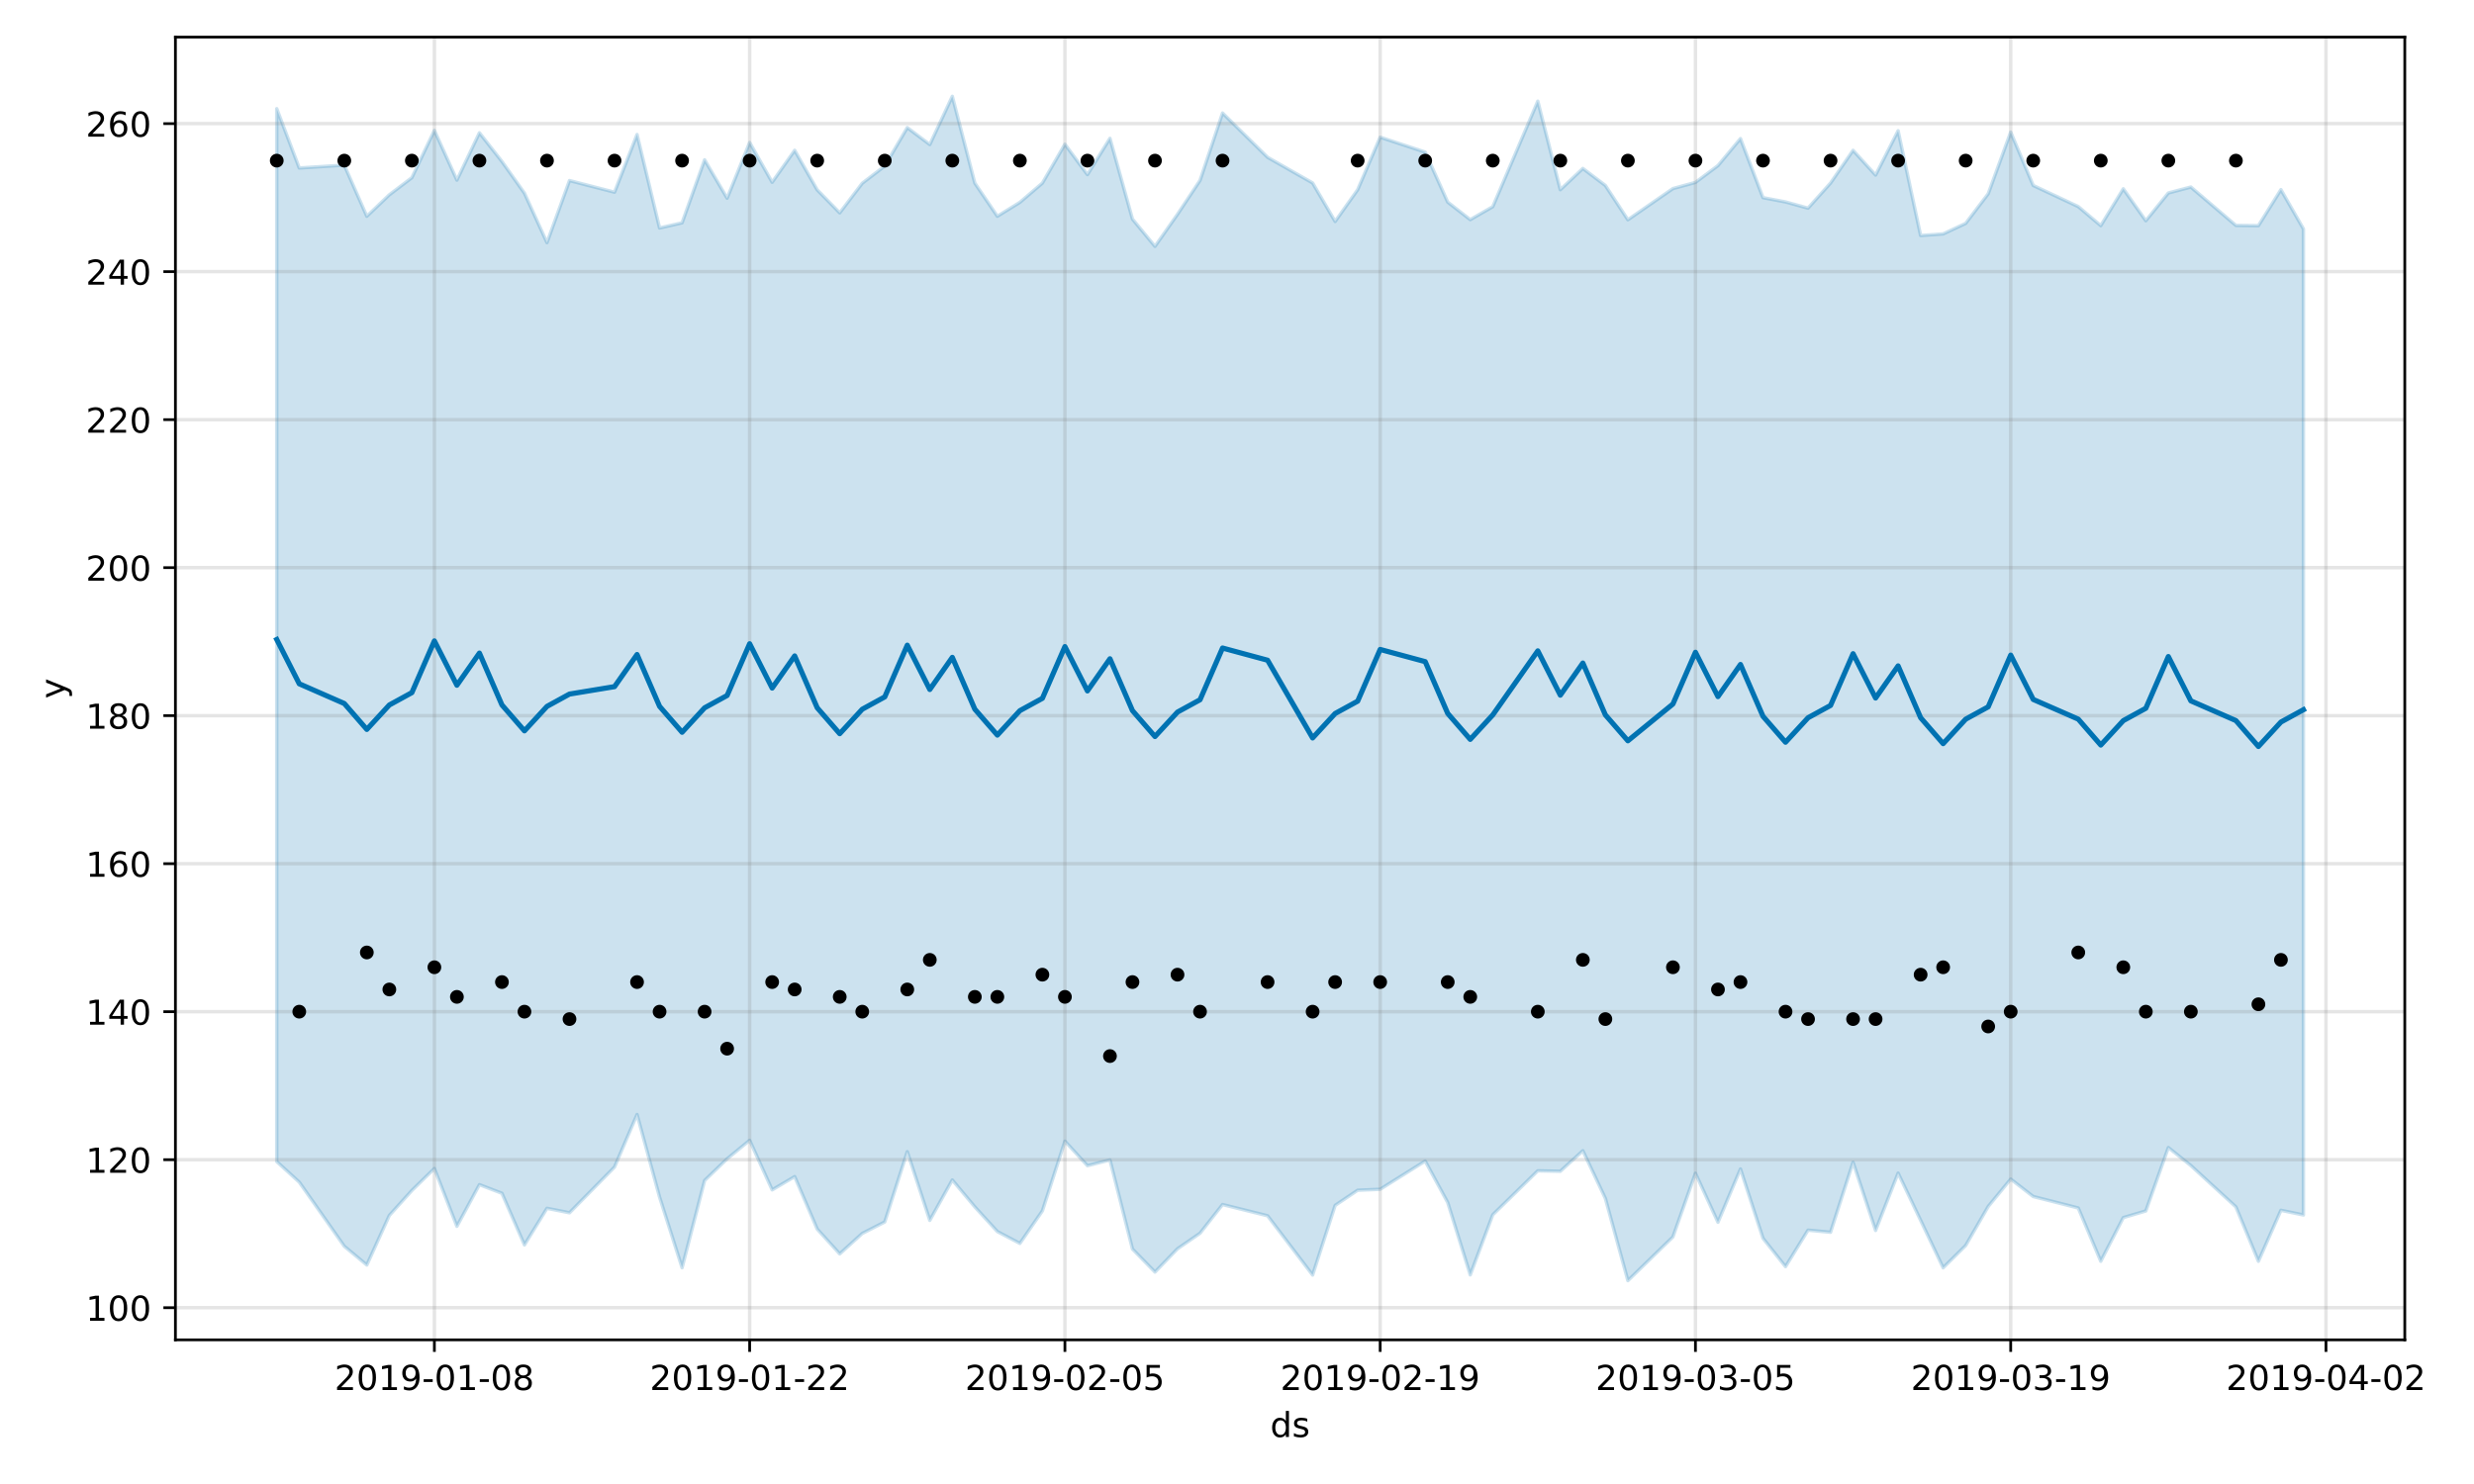 <?xml version="1.0" encoding="utf-8" standalone="no"?>
<!DOCTYPE svg PUBLIC "-//W3C//DTD SVG 1.1//EN"
  "http://www.w3.org/Graphics/SVG/1.1/DTD/svg11.dtd">
<!-- Created with matplotlib (https://matplotlib.org/) -->
<svg height="432pt" version="1.1" viewBox="0 0 720 432" width="720pt" xmlns="http://www.w3.org/2000/svg" xmlns:xlink="http://www.w3.org/1999/xlink">
 <defs>
  <style type="text/css">
*{stroke-linecap:butt;stroke-linejoin:round;}
  </style>
 </defs>
 <g id="figure_1">
  <g id="patch_1">
   <path d="M 0 432 
L 720 432 
L 720 0 
L 0 0 
z
" style="fill:#ffffff;"/>
  </g>
  <g id="axes_1">
   <g id="patch_2">
    <path d="M 51.05 390.04 
L 699.857 390.04 
L 699.857 10.8 
L 51.05 10.8 
z
" style="fill:#ffffff;"/>
   </g>
   <g id="PolyCollection_1">
    <defs>
     <path d="M 80.541 -400.36 
L 80.541 -93.85 
L 87.095 -87.875 
L 100.202 -69.2 
L 106.756 -63.753 
L 113.309 -78.179 
L 119.863 -85.437 
L 126.417 -91.841 
L 132.97 -75.01 
L 139.524 -87.14 
L 146.077 -84.625 
L 152.631 -69.593 
L 159.185 -80.252 
L 165.738 -78.952 
L 178.845 -92.263 
L 185.399 -107.558 
L 191.953 -83.509 
L 198.506 -62.957 
L 205.06 -88.344 
L 211.613 -94.659 
L 218.167 -100.049 
L 224.721 -85.621 
L 231.274 -89.48 
L 237.828 -74.21 
L 244.381 -66.987 
L 250.935 -72.932 
L 257.489 -76.283 
L 264.042 -96.731 
L 270.596 -76.742 
L 277.15 -88.5 
L 283.703 -80.67 
L 290.257 -73.492 
L 296.81 -70.033 
L 303.364 -79.506 
L 309.918 -99.811 
L 316.471 -92.66 
L 323.025 -94.335 
L 329.578 -68.395 
L 336.132 -61.698 
L 342.686 -68.472 
L 349.239 -72.991 
L 355.793 -81.346 
L 368.9 -78.077 
L 382.007 -60.83 
L 388.561 -81.101 
L 395.114 -85.515 
L 401.668 -85.794 
L 414.775 -94.01 
L 421.329 -81.93 
L 427.883 -60.877 
L 434.436 -78.37 
L 447.543 -91.17 
L 454.097 -91.028 
L 460.651 -97.015 
L 467.204 -83.13 
L 473.758 -59.198 
L 486.865 -71.934 
L 493.419 -90.474 
L 499.972 -76.188 
L 506.526 -91.702 
L 513.079 -71.519 
L 519.633 -63.274 
L 526.187 -73.894 
L 532.74 -73.277 
L 539.294 -93.653 
L 545.847 -73.807 
L 552.401 -90.503 
L 558.955 -76.753 
L 565.508 -62.936 
L 572.062 -69.418 
L 578.616 -80.775 
L 585.169 -88.763 
L 591.723 -83.686 
L 604.83 -80.341 
L 611.384 -64.836 
L 617.937 -77.542 
L 624.491 -79.481 
L 631.044 -97.939 
L 637.598 -92.691 
L 650.705 -80.672 
L 657.259 -64.841 
L 663.812 -79.674 
L 670.366 -78.314 
L 670.366 -365.367 
L 670.366 -365.367 
L 663.812 -376.795 
L 657.259 -366.313 
L 650.705 -366.385 
L 637.598 -377.552 
L 631.044 -375.826 
L 624.491 -367.744 
L 617.937 -377.041 
L 611.384 -366.317 
L 604.83 -371.861 
L 591.723 -378.017 
L 585.169 -393.538 
L 578.616 -375.585 
L 572.062 -366.976 
L 565.508 -363.916 
L 558.955 -363.45 
L 552.401 -393.944 
L 545.847 -381.041 
L 539.294 -388.237 
L 532.74 -378.715 
L 526.187 -371.408 
L 519.633 -373.222 
L 513.079 -374.465 
L 506.526 -391.656 
L 499.972 -383.795 
L 493.419 -378.895 
L 486.865 -377.109 
L 473.758 -368.026 
L 467.204 -378.015 
L 460.651 -382.962 
L 454.097 -376.773 
L 447.543 -402.545 
L 434.436 -371.836 
L 427.883 -368.064 
L 421.329 -373.163 
L 414.775 -387.723 
L 401.668 -392.057 
L 395.114 -376.765 
L 388.561 -367.527 
L 382.007 -378.749 
L 368.9 -386.21 
L 355.793 -399.097 
L 349.239 -379.485 
L 342.686 -369.613 
L 336.132 -360.284 
L 329.578 -368.228 
L 323.025 -391.728 
L 316.471 -381.166 
L 309.918 -390.019 
L 303.364 -378.706 
L 296.81 -373.097 
L 290.257 -369.052 
L 283.703 -378.711 
L 277.15 -403.962 
L 270.596 -389.925 
L 264.042 -394.854 
L 257.489 -383.667 
L 250.935 -378.655 
L 244.381 -370.036 
L 237.828 -376.735 
L 231.274 -388.24 
L 224.721 -378.943 
L 218.167 -390.516 
L 211.613 -374.309 
L 205.06 -385.484 
L 198.506 -367.14 
L 191.953 -365.637 
L 185.399 -392.843 
L 178.845 -376.056 
L 165.738 -379.44 
L 159.185 -361.37 
L 152.631 -375.771 
L 146.077 -384.996 
L 139.524 -393.345 
L 132.97 -379.569 
L 126.417 -394.041 
L 119.863 -380.276 
L 113.309 -375.297 
L 106.756 -369.05 
L 100.202 -383.93 
L 87.095 -383.103 
L 80.541 -400.36 
z
" id="me0818417db" style="stroke:#0072b2;stroke-opacity:0.2;"/>
    </defs>
    <g clip-path="url(#pb89f2ebe6e)">
     <use style="fill:#0072b2;fill-opacity:0.2;stroke:#0072b2;stroke-opacity:0.2;" x="0" xlink:href="#me0818417db" y="432"/>
    </g>
   </g>
   <g id="matplotlib.axis_1">
    <g id="xtick_1">
     <g id="line2d_1">
      <path clip-path="url(#pb89f2ebe6e)" d="M 126.417 390.04 
L 126.417 10.8 
" style="fill:none;stroke:#808080;stroke-linecap:square;stroke-opacity:0.2;"/>
     </g>
     <g id="line2d_2">
      <defs>
       <path d="M 0 0 
L 0 3.5 
" id="m44bb538d72" style="stroke:#000000;stroke-width:0.8;"/>
      </defs>
      <g>
       <use style="stroke:#000000;stroke-width:0.8;" x="126.417" xlink:href="#m44bb538d72" y="390.04"/>
      </g>
     </g>
     <g id="text_1">
      <!-- 2019-01-08 -->
      <defs>
       <path d="M 19.188 8.297 
L 53.609 8.297 
L 53.609 0 
L 7.328 0 
L 7.328 8.297 
Q 12.938 14.109 22.625 23.891 
Q 32.328 33.688 34.812 36.531 
Q 39.547 41.844 41.422 45.531 
Q 43.312 49.219 43.312 52.781 
Q 43.312 58.594 39.234 62.25 
Q 35.156 65.922 28.609 65.922 
Q 23.969 65.922 18.812 64.312 
Q 13.672 62.703 7.812 59.422 
L 7.812 69.391 
Q 13.766 71.781 18.938 73 
Q 24.125 74.219 28.422 74.219 
Q 39.75 74.219 46.484 68.547 
Q 53.219 62.891 53.219 53.422 
Q 53.219 48.922 51.531 44.891 
Q 49.859 40.875 45.406 35.406 
Q 44.188 33.984 37.641 27.219 
Q 31.109 20.453 19.188 8.297 
z
" id="DejaVuSans-50"/>
       <path d="M 31.781 66.406 
Q 24.172 66.406 20.328 58.906 
Q 16.5 51.422 16.5 36.375 
Q 16.5 21.391 20.328 13.891 
Q 24.172 6.391 31.781 6.391 
Q 39.453 6.391 43.281 13.891 
Q 47.125 21.391 47.125 36.375 
Q 47.125 51.422 43.281 58.906 
Q 39.453 66.406 31.781 66.406 
z
M 31.781 74.219 
Q 44.047 74.219 50.516 64.516 
Q 56.984 54.828 56.984 36.375 
Q 56.984 17.969 50.516 8.266 
Q 44.047 -1.422 31.781 -1.422 
Q 19.531 -1.422 13.062 8.266 
Q 6.594 17.969 6.594 36.375 
Q 6.594 54.828 13.062 64.516 
Q 19.531 74.219 31.781 74.219 
z
" id="DejaVuSans-48"/>
       <path d="M 12.406 8.297 
L 28.516 8.297 
L 28.516 63.922 
L 10.984 60.406 
L 10.984 69.391 
L 28.422 72.906 
L 38.281 72.906 
L 38.281 8.297 
L 54.391 8.297 
L 54.391 0 
L 12.406 0 
z
" id="DejaVuSans-49"/>
       <path d="M 10.984 1.516 
L 10.984 10.5 
Q 14.703 8.734 18.5 7.812 
Q 22.312 6.891 25.984 6.891 
Q 35.75 6.891 40.891 13.453 
Q 46.047 20.016 46.781 33.406 
Q 43.953 29.203 39.594 26.953 
Q 35.25 24.703 29.984 24.703 
Q 19.047 24.703 12.672 31.312 
Q 6.297 37.938 6.297 49.422 
Q 6.297 60.641 12.938 67.422 
Q 19.578 74.219 30.609 74.219 
Q 43.266 74.219 49.922 64.516 
Q 56.594 54.828 56.594 36.375 
Q 56.594 19.141 48.406 8.859 
Q 40.234 -1.422 26.422 -1.422 
Q 22.703 -1.422 18.891 -0.688 
Q 15.094 0.047 10.984 1.516 
z
M 30.609 32.422 
Q 37.25 32.422 41.125 36.953 
Q 45.016 41.5 45.016 49.422 
Q 45.016 57.281 41.125 61.844 
Q 37.25 66.406 30.609 66.406 
Q 23.969 66.406 20.094 61.844 
Q 16.219 57.281 16.219 49.422 
Q 16.219 41.5 20.094 36.953 
Q 23.969 32.422 30.609 32.422 
z
" id="DejaVuSans-57"/>
       <path d="M 4.891 31.391 
L 31.203 31.391 
L 31.203 23.391 
L 4.891 23.391 
z
" id="DejaVuSans-45"/>
       <path d="M 31.781 34.625 
Q 24.75 34.625 20.719 30.859 
Q 16.703 27.094 16.703 20.516 
Q 16.703 13.922 20.719 10.156 
Q 24.75 6.391 31.781 6.391 
Q 38.812 6.391 42.859 10.172 
Q 46.922 13.969 46.922 20.516 
Q 46.922 27.094 42.891 30.859 
Q 38.875 34.625 31.781 34.625 
z
M 21.922 38.812 
Q 15.578 40.375 12.031 44.719 
Q 8.5 49.078 8.5 55.328 
Q 8.5 64.062 14.719 69.141 
Q 20.953 74.219 31.781 74.219 
Q 42.672 74.219 48.875 69.141 
Q 55.078 64.062 55.078 55.328 
Q 55.078 49.078 51.531 44.719 
Q 48 40.375 41.703 38.812 
Q 48.828 37.156 52.797 32.312 
Q 56.781 27.484 56.781 20.516 
Q 56.781 9.906 50.312 4.234 
Q 43.844 -1.422 31.781 -1.422 
Q 19.734 -1.422 13.25 4.234 
Q 6.781 9.906 6.781 20.516 
Q 6.781 27.484 10.781 32.312 
Q 14.797 37.156 21.922 38.812 
z
M 18.312 54.391 
Q 18.312 48.734 21.844 45.562 
Q 25.391 42.391 31.781 42.391 
Q 38.141 42.391 41.719 45.562 
Q 45.312 48.734 45.312 54.391 
Q 45.312 60.062 41.719 63.234 
Q 38.141 66.406 31.781 66.406 
Q 25.391 66.406 21.844 63.234 
Q 18.312 60.062 18.312 54.391 
z
" id="DejaVuSans-56"/>
      </defs>
      <g transform="translate(97.359 404.638)scale(0.1 -0.1)">
       <use xlink:href="#DejaVuSans-50"/>
       <use x="63.623" xlink:href="#DejaVuSans-48"/>
       <use x="127.246" xlink:href="#DejaVuSans-49"/>
       <use x="190.869" xlink:href="#DejaVuSans-57"/>
       <use x="254.492" xlink:href="#DejaVuSans-45"/>
       <use x="290.576" xlink:href="#DejaVuSans-48"/>
       <use x="354.199" xlink:href="#DejaVuSans-49"/>
       <use x="417.822" xlink:href="#DejaVuSans-45"/>
       <use x="453.906" xlink:href="#DejaVuSans-48"/>
       <use x="517.529" xlink:href="#DejaVuSans-56"/>
      </g>
     </g>
    </g>
    <g id="xtick_2">
     <g id="line2d_3">
      <path clip-path="url(#pb89f2ebe6e)" d="M 218.167 390.04 
L 218.167 10.8 
" style="fill:none;stroke:#808080;stroke-linecap:square;stroke-opacity:0.2;"/>
     </g>
     <g id="line2d_4">
      <g>
       <use style="stroke:#000000;stroke-width:0.8;" x="218.167" xlink:href="#m44bb538d72" y="390.04"/>
      </g>
     </g>
     <g id="text_2">
      <!-- 2019-01-22 -->
      <g transform="translate(189.109 404.638)scale(0.1 -0.1)">
       <use xlink:href="#DejaVuSans-50"/>
       <use x="63.623" xlink:href="#DejaVuSans-48"/>
       <use x="127.246" xlink:href="#DejaVuSans-49"/>
       <use x="190.869" xlink:href="#DejaVuSans-57"/>
       <use x="254.492" xlink:href="#DejaVuSans-45"/>
       <use x="290.576" xlink:href="#DejaVuSans-48"/>
       <use x="354.199" xlink:href="#DejaVuSans-49"/>
       <use x="417.822" xlink:href="#DejaVuSans-45"/>
       <use x="453.906" xlink:href="#DejaVuSans-50"/>
       <use x="517.529" xlink:href="#DejaVuSans-50"/>
      </g>
     </g>
    </g>
    <g id="xtick_3">
     <g id="line2d_5">
      <path clip-path="url(#pb89f2ebe6e)" d="M 309.918 390.04 
L 309.918 10.8 
" style="fill:none;stroke:#808080;stroke-linecap:square;stroke-opacity:0.2;"/>
     </g>
     <g id="line2d_6">
      <g>
       <use style="stroke:#000000;stroke-width:0.8;" x="309.918" xlink:href="#m44bb538d72" y="390.04"/>
      </g>
     </g>
     <g id="text_3">
      <!-- 2019-02-05 -->
      <defs>
       <path d="M 10.797 72.906 
L 49.516 72.906 
L 49.516 64.594 
L 19.828 64.594 
L 19.828 46.734 
Q 21.969 47.469 24.109 47.828 
Q 26.266 48.188 28.422 48.188 
Q 40.625 48.188 47.75 41.5 
Q 54.891 34.812 54.891 23.391 
Q 54.891 11.625 47.562 5.094 
Q 40.234 -1.422 26.906 -1.422 
Q 22.312 -1.422 17.547 -0.641 
Q 12.797 0.141 7.719 1.703 
L 7.719 11.625 
Q 12.109 9.234 16.797 8.062 
Q 21.484 6.891 26.703 6.891 
Q 35.156 6.891 40.078 11.328 
Q 45.016 15.766 45.016 23.391 
Q 45.016 31 40.078 35.438 
Q 35.156 39.891 26.703 39.891 
Q 22.75 39.891 18.812 39.016 
Q 14.891 38.141 10.797 36.281 
z
" id="DejaVuSans-53"/>
      </defs>
      <g transform="translate(280.86 404.638)scale(0.1 -0.1)">
       <use xlink:href="#DejaVuSans-50"/>
       <use x="63.623" xlink:href="#DejaVuSans-48"/>
       <use x="127.246" xlink:href="#DejaVuSans-49"/>
       <use x="190.869" xlink:href="#DejaVuSans-57"/>
       <use x="254.492" xlink:href="#DejaVuSans-45"/>
       <use x="290.576" xlink:href="#DejaVuSans-48"/>
       <use x="354.199" xlink:href="#DejaVuSans-50"/>
       <use x="417.822" xlink:href="#DejaVuSans-45"/>
       <use x="453.906" xlink:href="#DejaVuSans-48"/>
       <use x="517.529" xlink:href="#DejaVuSans-53"/>
      </g>
     </g>
    </g>
    <g id="xtick_4">
     <g id="line2d_7">
      <path clip-path="url(#pb89f2ebe6e)" d="M 401.668 390.04 
L 401.668 10.8 
" style="fill:none;stroke:#808080;stroke-linecap:square;stroke-opacity:0.2;"/>
     </g>
     <g id="line2d_8">
      <g>
       <use style="stroke:#000000;stroke-width:0.8;" x="401.668" xlink:href="#m44bb538d72" y="390.04"/>
      </g>
     </g>
     <g id="text_4">
      <!-- 2019-02-19 -->
      <g transform="translate(372.61 404.638)scale(0.1 -0.1)">
       <use xlink:href="#DejaVuSans-50"/>
       <use x="63.623" xlink:href="#DejaVuSans-48"/>
       <use x="127.246" xlink:href="#DejaVuSans-49"/>
       <use x="190.869" xlink:href="#DejaVuSans-57"/>
       <use x="254.492" xlink:href="#DejaVuSans-45"/>
       <use x="290.576" xlink:href="#DejaVuSans-48"/>
       <use x="354.199" xlink:href="#DejaVuSans-50"/>
       <use x="417.822" xlink:href="#DejaVuSans-45"/>
       <use x="453.906" xlink:href="#DejaVuSans-49"/>
       <use x="517.529" xlink:href="#DejaVuSans-57"/>
      </g>
     </g>
    </g>
    <g id="xtick_5">
     <g id="line2d_9">
      <path clip-path="url(#pb89f2ebe6e)" d="M 493.419 390.04 
L 493.419 10.8 
" style="fill:none;stroke:#808080;stroke-linecap:square;stroke-opacity:0.2;"/>
     </g>
     <g id="line2d_10">
      <g>
       <use style="stroke:#000000;stroke-width:0.8;" x="493.419" xlink:href="#m44bb538d72" y="390.04"/>
      </g>
     </g>
     <g id="text_5">
      <!-- 2019-03-05 -->
      <defs>
       <path d="M 40.578 39.312 
Q 47.656 37.797 51.625 33 
Q 55.609 28.219 55.609 21.188 
Q 55.609 10.406 48.188 4.484 
Q 40.766 -1.422 27.094 -1.422 
Q 22.516 -1.422 17.656 -0.516 
Q 12.797 0.391 7.625 2.203 
L 7.625 11.719 
Q 11.719 9.328 16.594 8.109 
Q 21.484 6.891 26.812 6.891 
Q 36.078 6.891 40.938 10.547 
Q 45.797 14.203 45.797 21.188 
Q 45.797 27.641 41.281 31.266 
Q 36.766 34.906 28.719 34.906 
L 20.219 34.906 
L 20.219 43.016 
L 29.109 43.016 
Q 36.375 43.016 40.234 45.922 
Q 44.094 48.828 44.094 54.297 
Q 44.094 59.906 40.109 62.906 
Q 36.141 65.922 28.719 65.922 
Q 24.656 65.922 20.016 65.031 
Q 15.375 64.156 9.812 62.312 
L 9.812 71.094 
Q 15.438 72.656 20.344 73.438 
Q 25.25 74.219 29.594 74.219 
Q 40.828 74.219 47.359 69.109 
Q 53.906 64.016 53.906 55.328 
Q 53.906 49.266 50.438 45.094 
Q 46.969 40.922 40.578 39.312 
z
" id="DejaVuSans-51"/>
      </defs>
      <g transform="translate(464.361 404.638)scale(0.1 -0.1)">
       <use xlink:href="#DejaVuSans-50"/>
       <use x="63.623" xlink:href="#DejaVuSans-48"/>
       <use x="127.246" xlink:href="#DejaVuSans-49"/>
       <use x="190.869" xlink:href="#DejaVuSans-57"/>
       <use x="254.492" xlink:href="#DejaVuSans-45"/>
       <use x="290.576" xlink:href="#DejaVuSans-48"/>
       <use x="354.199" xlink:href="#DejaVuSans-51"/>
       <use x="417.822" xlink:href="#DejaVuSans-45"/>
       <use x="453.906" xlink:href="#DejaVuSans-48"/>
       <use x="517.529" xlink:href="#DejaVuSans-53"/>
      </g>
     </g>
    </g>
    <g id="xtick_6">
     <g id="line2d_11">
      <path clip-path="url(#pb89f2ebe6e)" d="M 585.169 390.04 
L 585.169 10.8 
" style="fill:none;stroke:#808080;stroke-linecap:square;stroke-opacity:0.2;"/>
     </g>
     <g id="line2d_12">
      <g>
       <use style="stroke:#000000;stroke-width:0.8;" x="585.169" xlink:href="#m44bb538d72" y="390.04"/>
      </g>
     </g>
     <g id="text_6">
      <!-- 2019-03-19 -->
      <g transform="translate(556.111 404.638)scale(0.1 -0.1)">
       <use xlink:href="#DejaVuSans-50"/>
       <use x="63.623" xlink:href="#DejaVuSans-48"/>
       <use x="127.246" xlink:href="#DejaVuSans-49"/>
       <use x="190.869" xlink:href="#DejaVuSans-57"/>
       <use x="254.492" xlink:href="#DejaVuSans-45"/>
       <use x="290.576" xlink:href="#DejaVuSans-48"/>
       <use x="354.199" xlink:href="#DejaVuSans-51"/>
       <use x="417.822" xlink:href="#DejaVuSans-45"/>
       <use x="453.906" xlink:href="#DejaVuSans-49"/>
       <use x="517.529" xlink:href="#DejaVuSans-57"/>
      </g>
     </g>
    </g>
    <g id="xtick_7">
     <g id="line2d_13">
      <path clip-path="url(#pb89f2ebe6e)" d="M 676.92 390.04 
L 676.92 10.8 
" style="fill:none;stroke:#808080;stroke-linecap:square;stroke-opacity:0.2;"/>
     </g>
     <g id="line2d_14">
      <g>
       <use style="stroke:#000000;stroke-width:0.8;" x="676.92" xlink:href="#m44bb538d72" y="390.04"/>
      </g>
     </g>
     <g id="text_7">
      <!-- 2019-04-02 -->
      <defs>
       <path d="M 37.797 64.312 
L 12.891 25.391 
L 37.797 25.391 
z
M 35.203 72.906 
L 47.609 72.906 
L 47.609 25.391 
L 58.016 25.391 
L 58.016 17.188 
L 47.609 17.188 
L 47.609 0 
L 37.797 0 
L 37.797 17.188 
L 4.891 17.188 
L 4.891 26.703 
z
" id="DejaVuSans-52"/>
      </defs>
      <g transform="translate(647.862 404.638)scale(0.1 -0.1)">
       <use xlink:href="#DejaVuSans-50"/>
       <use x="63.623" xlink:href="#DejaVuSans-48"/>
       <use x="127.246" xlink:href="#DejaVuSans-49"/>
       <use x="190.869" xlink:href="#DejaVuSans-57"/>
       <use x="254.492" xlink:href="#DejaVuSans-45"/>
       <use x="290.576" xlink:href="#DejaVuSans-48"/>
       <use x="354.199" xlink:href="#DejaVuSans-52"/>
       <use x="417.822" xlink:href="#DejaVuSans-45"/>
       <use x="453.906" xlink:href="#DejaVuSans-48"/>
       <use x="517.529" xlink:href="#DejaVuSans-50"/>
      </g>
     </g>
    </g>
    <g id="text_8">
     <!-- ds -->
     <defs>
      <path d="M 45.406 46.391 
L 45.406 75.984 
L 54.391 75.984 
L 54.391 0 
L 45.406 0 
L 45.406 8.203 
Q 42.578 3.328 38.25 0.953 
Q 33.938 -1.422 27.875 -1.422 
Q 17.969 -1.422 11.734 6.484 
Q 5.516 14.406 5.516 27.297 
Q 5.516 40.188 11.734 48.094 
Q 17.969 56 27.875 56 
Q 33.938 56 38.25 53.625 
Q 42.578 51.266 45.406 46.391 
z
M 14.797 27.297 
Q 14.797 17.391 18.875 11.75 
Q 22.953 6.109 30.078 6.109 
Q 37.203 6.109 41.297 11.75 
Q 45.406 17.391 45.406 27.297 
Q 45.406 37.203 41.297 42.844 
Q 37.203 48.484 30.078 48.484 
Q 22.953 48.484 18.875 42.844 
Q 14.797 37.203 14.797 27.297 
z
" id="DejaVuSans-100"/>
      <path d="M 44.281 53.078 
L 44.281 44.578 
Q 40.484 46.531 36.375 47.5 
Q 32.281 48.484 27.875 48.484 
Q 21.188 48.484 17.844 46.438 
Q 14.5 44.391 14.5 40.281 
Q 14.5 37.156 16.891 35.375 
Q 19.281 33.594 26.516 31.984 
L 29.594 31.297 
Q 39.156 29.25 43.188 25.516 
Q 47.219 21.781 47.219 15.094 
Q 47.219 7.469 41.188 3.016 
Q 35.156 -1.422 24.609 -1.422 
Q 20.219 -1.422 15.453 -0.562 
Q 10.688 0.297 5.422 2 
L 5.422 11.281 
Q 10.406 8.688 15.234 7.391 
Q 20.062 6.109 24.812 6.109 
Q 31.156 6.109 34.562 8.281 
Q 37.984 10.453 37.984 14.406 
Q 37.984 18.062 35.516 20.016 
Q 33.062 21.969 24.703 23.781 
L 21.578 24.516 
Q 13.234 26.266 9.516 29.906 
Q 5.812 33.547 5.812 39.891 
Q 5.812 47.609 11.281 51.797 
Q 16.75 56 26.812 56 
Q 31.781 56 36.172 55.266 
Q 40.578 54.547 44.281 53.078 
z
" id="DejaVuSans-115"/>
     </defs>
     <g transform="translate(369.675 418.317)scale(0.1 -0.1)">
      <use xlink:href="#DejaVuSans-100"/>
      <use x="63.477" xlink:href="#DejaVuSans-115"/>
     </g>
    </g>
   </g>
   <g id="matplotlib.axis_2">
    <g id="ytick_1">
     <g id="line2d_15">
      <path clip-path="url(#pb89f2ebe6e)" d="M 51.05 380.673 
L 699.857 380.673 
" style="fill:none;stroke:#808080;stroke-linecap:square;stroke-opacity:0.2;"/>
     </g>
     <g id="line2d_16">
      <defs>
       <path d="M 0 0 
L -3.5 0 
" id="m4938a9cdad" style="stroke:#000000;stroke-width:0.8;"/>
      </defs>
      <g>
       <use style="stroke:#000000;stroke-width:0.8;" x="51.05" xlink:href="#m4938a9cdad" y="380.673"/>
      </g>
     </g>
     <g id="text_9">
      <!-- 100 -->
      <g transform="translate(24.962 384.472)scale(0.1 -0.1)">
       <use xlink:href="#DejaVuSans-49"/>
       <use x="63.623" xlink:href="#DejaVuSans-48"/>
       <use x="127.246" xlink:href="#DejaVuSans-48"/>
      </g>
     </g>
    </g>
    <g id="ytick_2">
     <g id="line2d_17">
      <path clip-path="url(#pb89f2ebe6e)" d="M 51.05 337.588 
L 699.857 337.588 
" style="fill:none;stroke:#808080;stroke-linecap:square;stroke-opacity:0.2;"/>
     </g>
     <g id="line2d_18">
      <g>
       <use style="stroke:#000000;stroke-width:0.8;" x="51.05" xlink:href="#m4938a9cdad" y="337.588"/>
      </g>
     </g>
     <g id="text_10">
      <!-- 120 -->
      <g transform="translate(24.962 341.387)scale(0.1 -0.1)">
       <use xlink:href="#DejaVuSans-49"/>
       <use x="63.623" xlink:href="#DejaVuSans-50"/>
       <use x="127.246" xlink:href="#DejaVuSans-48"/>
      </g>
     </g>
    </g>
    <g id="ytick_3">
     <g id="line2d_19">
      <path clip-path="url(#pb89f2ebe6e)" d="M 51.05 294.502 
L 699.857 294.502 
" style="fill:none;stroke:#808080;stroke-linecap:square;stroke-opacity:0.2;"/>
     </g>
     <g id="line2d_20">
      <g>
       <use style="stroke:#000000;stroke-width:0.8;" x="51.05" xlink:href="#m4938a9cdad" y="294.502"/>
      </g>
     </g>
     <g id="text_11">
      <!-- 140 -->
      <g transform="translate(24.962 298.301)scale(0.1 -0.1)">
       <use xlink:href="#DejaVuSans-49"/>
       <use x="63.623" xlink:href="#DejaVuSans-52"/>
       <use x="127.246" xlink:href="#DejaVuSans-48"/>
      </g>
     </g>
    </g>
    <g id="ytick_4">
     <g id="line2d_21">
      <path clip-path="url(#pb89f2ebe6e)" d="M 51.05 251.417 
L 699.857 251.417 
" style="fill:none;stroke:#808080;stroke-linecap:square;stroke-opacity:0.2;"/>
     </g>
     <g id="line2d_22">
      <g>
       <use style="stroke:#000000;stroke-width:0.8;" x="51.05" xlink:href="#m4938a9cdad" y="251.417"/>
      </g>
     </g>
     <g id="text_12">
      <!-- 160 -->
      <defs>
       <path d="M 33.016 40.375 
Q 26.375 40.375 22.484 35.828 
Q 18.609 31.297 18.609 23.391 
Q 18.609 15.531 22.484 10.953 
Q 26.375 6.391 33.016 6.391 
Q 39.656 6.391 43.531 10.953 
Q 47.406 15.531 47.406 23.391 
Q 47.406 31.297 43.531 35.828 
Q 39.656 40.375 33.016 40.375 
z
M 52.594 71.297 
L 52.594 62.312 
Q 48.875 64.062 45.094 64.984 
Q 41.312 65.922 37.594 65.922 
Q 27.828 65.922 22.672 59.328 
Q 17.531 52.734 16.797 39.406 
Q 19.672 43.656 24.016 45.922 
Q 28.375 48.188 33.594 48.188 
Q 44.578 48.188 50.953 41.516 
Q 57.328 34.859 57.328 23.391 
Q 57.328 12.156 50.688 5.359 
Q 44.047 -1.422 33.016 -1.422 
Q 20.359 -1.422 13.672 8.266 
Q 6.984 17.969 6.984 36.375 
Q 6.984 53.656 15.188 63.938 
Q 23.391 74.219 37.203 74.219 
Q 40.922 74.219 44.703 73.484 
Q 48.484 72.75 52.594 71.297 
z
" id="DejaVuSans-54"/>
      </defs>
      <g transform="translate(24.962 255.216)scale(0.1 -0.1)">
       <use xlink:href="#DejaVuSans-49"/>
       <use x="63.623" xlink:href="#DejaVuSans-54"/>
       <use x="127.246" xlink:href="#DejaVuSans-48"/>
      </g>
     </g>
    </g>
    <g id="ytick_5">
     <g id="line2d_23">
      <path clip-path="url(#pb89f2ebe6e)" d="M 51.05 208.331 
L 699.857 208.331 
" style="fill:none;stroke:#808080;stroke-linecap:square;stroke-opacity:0.2;"/>
     </g>
     <g id="line2d_24">
      <g>
       <use style="stroke:#000000;stroke-width:0.8;" x="51.05" xlink:href="#m4938a9cdad" y="208.331"/>
      </g>
     </g>
     <g id="text_13">
      <!-- 180 -->
      <g transform="translate(24.962 212.13)scale(0.1 -0.1)">
       <use xlink:href="#DejaVuSans-49"/>
       <use x="63.623" xlink:href="#DejaVuSans-56"/>
       <use x="127.246" xlink:href="#DejaVuSans-48"/>
      </g>
     </g>
    </g>
    <g id="ytick_6">
     <g id="line2d_25">
      <path clip-path="url(#pb89f2ebe6e)" d="M 51.05 165.245 
L 699.857 165.245 
" style="fill:none;stroke:#808080;stroke-linecap:square;stroke-opacity:0.2;"/>
     </g>
     <g id="line2d_26">
      <g>
       <use style="stroke:#000000;stroke-width:0.8;" x="51.05" xlink:href="#m4938a9cdad" y="165.245"/>
      </g>
     </g>
     <g id="text_14">
      <!-- 200 -->
      <g transform="translate(24.962 169.045)scale(0.1 -0.1)">
       <use xlink:href="#DejaVuSans-50"/>
       <use x="63.623" xlink:href="#DejaVuSans-48"/>
       <use x="127.246" xlink:href="#DejaVuSans-48"/>
      </g>
     </g>
    </g>
    <g id="ytick_7">
     <g id="line2d_27">
      <path clip-path="url(#pb89f2ebe6e)" d="M 51.05 122.16 
L 699.857 122.16 
" style="fill:none;stroke:#808080;stroke-linecap:square;stroke-opacity:0.2;"/>
     </g>
     <g id="line2d_28">
      <g>
       <use style="stroke:#000000;stroke-width:0.8;" x="51.05" xlink:href="#m4938a9cdad" y="122.16"/>
      </g>
     </g>
     <g id="text_15">
      <!-- 220 -->
      <g transform="translate(24.962 125.959)scale(0.1 -0.1)">
       <use xlink:href="#DejaVuSans-50"/>
       <use x="63.623" xlink:href="#DejaVuSans-50"/>
       <use x="127.246" xlink:href="#DejaVuSans-48"/>
      </g>
     </g>
    </g>
    <g id="ytick_8">
     <g id="line2d_29">
      <path clip-path="url(#pb89f2ebe6e)" d="M 51.05 79.074 
L 699.857 79.074 
" style="fill:none;stroke:#808080;stroke-linecap:square;stroke-opacity:0.2;"/>
     </g>
     <g id="line2d_30">
      <g>
       <use style="stroke:#000000;stroke-width:0.8;" x="51.05" xlink:href="#m4938a9cdad" y="79.074"/>
      </g>
     </g>
     <g id="text_16">
      <!-- 240 -->
      <g transform="translate(24.962 82.874)scale(0.1 -0.1)">
       <use xlink:href="#DejaVuSans-50"/>
       <use x="63.623" xlink:href="#DejaVuSans-52"/>
       <use x="127.246" xlink:href="#DejaVuSans-48"/>
      </g>
     </g>
    </g>
    <g id="ytick_9">
     <g id="line2d_31">
      <path clip-path="url(#pb89f2ebe6e)" d="M 51.05 35.989 
L 699.857 35.989 
" style="fill:none;stroke:#808080;stroke-linecap:square;stroke-opacity:0.2;"/>
     </g>
     <g id="line2d_32">
      <g>
       <use style="stroke:#000000;stroke-width:0.8;" x="51.05" xlink:href="#m4938a9cdad" y="35.989"/>
      </g>
     </g>
     <g id="text_17">
      <!-- 260 -->
      <g transform="translate(24.962 39.788)scale(0.1 -0.1)">
       <use xlink:href="#DejaVuSans-50"/>
       <use x="63.623" xlink:href="#DejaVuSans-54"/>
       <use x="127.246" xlink:href="#DejaVuSans-48"/>
      </g>
     </g>
    </g>
    <g id="text_18">
     <!-- y -->
     <defs>
      <path d="M 32.172 -5.078 
Q 28.375 -14.844 24.75 -17.812 
Q 21.141 -20.797 15.094 -20.797 
L 7.906 -20.797 
L 7.906 -13.281 
L 13.188 -13.281 
Q 16.891 -13.281 18.938 -11.516 
Q 21 -9.766 23.484 -3.219 
L 25.094 0.875 
L 2.984 54.688 
L 12.5 54.688 
L 29.594 11.922 
L 46.688 54.688 
L 56.203 54.688 
z
" id="DejaVuSans-121"/>
     </defs>
     <g transform="translate(18.883 203.379)rotate(-90)scale(0.1 -0.1)">
      <use xlink:href="#DejaVuSans-121"/>
     </g>
    </g>
   </g>
   <g id="line2d_33">
    <defs>
     <path d="M 0 1.5 
C 0.398 1.5 0.779 1.342 1.061 1.061 
C 1.342 0.779 1.5 0.398 1.5 0 
C 1.5 -0.398 1.342 -0.779 1.061 -1.061 
C 0.779 -1.342 0.398 -1.5 0 -1.5 
C -0.398 -1.5 -0.779 -1.342 -1.061 -1.061 
C -1.342 -0.779 -1.5 -0.398 -1.5 0 
C -1.5 0.398 -1.342 0.779 -1.061 1.061 
C -0.779 1.342 -0.398 1.5 0 1.5 
z
" id="meec77cf964" style="stroke:#000000;"/>
    </defs>
    <g clip-path="url(#pb89f2ebe6e)">
     <use style="stroke:#000000;" x="80.541" xlink:href="#meec77cf964" y="46.76"/>
     <use style="stroke:#000000;" x="87.095" xlink:href="#meec77cf964" y="294.502"/>
     <use style="stroke:#000000;" x="100.202" xlink:href="#meec77cf964" y="46.76"/>
     <use style="stroke:#000000;" x="106.756" xlink:href="#meec77cf964" y="277.268"/>
     <use style="stroke:#000000;" x="113.309" xlink:href="#meec77cf964" y="288.039"/>
     <use style="stroke:#000000;" x="119.863" xlink:href="#meec77cf964" y="46.76"/>
     <use style="stroke:#000000;" x="126.417" xlink:href="#meec77cf964" y="281.576"/>
     <use style="stroke:#000000;" x="132.97" xlink:href="#meec77cf964" y="290.193"/>
     <use style="stroke:#000000;" x="139.524" xlink:href="#meec77cf964" y="46.76"/>
     <use style="stroke:#000000;" x="146.077" xlink:href="#meec77cf964" y="285.885"/>
     <use style="stroke:#000000;" x="152.631" xlink:href="#meec77cf964" y="294.502"/>
     <use style="stroke:#000000;" x="159.185" xlink:href="#meec77cf964" y="46.76"/>
     <use style="stroke:#000000;" x="165.738" xlink:href="#meec77cf964" y="296.656"/>
     <use style="stroke:#000000;" x="178.845" xlink:href="#meec77cf964" y="46.76"/>
     <use style="stroke:#000000;" x="185.399" xlink:href="#meec77cf964" y="285.885"/>
     <use style="stroke:#000000;" x="191.953" xlink:href="#meec77cf964" y="294.502"/>
     <use style="stroke:#000000;" x="198.506" xlink:href="#meec77cf964" y="46.76"/>
     <use style="stroke:#000000;" x="205.06" xlink:href="#meec77cf964" y="294.502"/>
     <use style="stroke:#000000;" x="211.613" xlink:href="#meec77cf964" y="305.273"/>
     <use style="stroke:#000000;" x="218.167" xlink:href="#meec77cf964" y="46.76"/>
     <use style="stroke:#000000;" x="224.721" xlink:href="#meec77cf964" y="285.885"/>
     <use style="stroke:#000000;" x="231.274" xlink:href="#meec77cf964" y="288.039"/>
     <use style="stroke:#000000;" x="237.828" xlink:href="#meec77cf964" y="46.76"/>
     <use style="stroke:#000000;" x="244.381" xlink:href="#meec77cf964" y="290.193"/>
     <use style="stroke:#000000;" x="250.935" xlink:href="#meec77cf964" y="294.502"/>
     <use style="stroke:#000000;" x="257.489" xlink:href="#meec77cf964" y="46.76"/>
     <use style="stroke:#000000;" x="264.042" xlink:href="#meec77cf964" y="288.039"/>
     <use style="stroke:#000000;" x="270.596" xlink:href="#meec77cf964" y="279.422"/>
     <use style="stroke:#000000;" x="277.15" xlink:href="#meec77cf964" y="46.76"/>
     <use style="stroke:#000000;" x="283.703" xlink:href="#meec77cf964" y="290.193"/>
     <use style="stroke:#000000;" x="290.257" xlink:href="#meec77cf964" y="290.193"/>
     <use style="stroke:#000000;" x="296.81" xlink:href="#meec77cf964" y="46.76"/>
     <use style="stroke:#000000;" x="303.364" xlink:href="#meec77cf964" y="283.731"/>
     <use style="stroke:#000000;" x="309.918" xlink:href="#meec77cf964" y="290.193"/>
     <use style="stroke:#000000;" x="316.471" xlink:href="#meec77cf964" y="46.76"/>
     <use style="stroke:#000000;" x="323.025" xlink:href="#meec77cf964" y="307.428"/>
     <use style="stroke:#000000;" x="329.578" xlink:href="#meec77cf964" y="285.885"/>
     <use style="stroke:#000000;" x="336.132" xlink:href="#meec77cf964" y="46.76"/>
     <use style="stroke:#000000;" x="342.686" xlink:href="#meec77cf964" y="283.731"/>
     <use style="stroke:#000000;" x="349.239" xlink:href="#meec77cf964" y="294.502"/>
     <use style="stroke:#000000;" x="355.793" xlink:href="#meec77cf964" y="46.76"/>
     <use style="stroke:#000000;" x="368.9" xlink:href="#meec77cf964" y="285.885"/>
     <use style="stroke:#000000;" x="382.007" xlink:href="#meec77cf964" y="294.502"/>
     <use style="stroke:#000000;" x="388.561" xlink:href="#meec77cf964" y="285.885"/>
     <use style="stroke:#000000;" x="395.114" xlink:href="#meec77cf964" y="46.76"/>
     <use style="stroke:#000000;" x="401.668" xlink:href="#meec77cf964" y="285.885"/>
     <use style="stroke:#000000;" x="414.775" xlink:href="#meec77cf964" y="46.76"/>
     <use style="stroke:#000000;" x="421.329" xlink:href="#meec77cf964" y="285.885"/>
     <use style="stroke:#000000;" x="427.883" xlink:href="#meec77cf964" y="290.193"/>
     <use style="stroke:#000000;" x="434.436" xlink:href="#meec77cf964" y="46.76"/>
     <use style="stroke:#000000;" x="447.543" xlink:href="#meec77cf964" y="294.502"/>
     <use style="stroke:#000000;" x="454.097" xlink:href="#meec77cf964" y="46.76"/>
     <use style="stroke:#000000;" x="460.651" xlink:href="#meec77cf964" y="279.422"/>
     <use style="stroke:#000000;" x="467.204" xlink:href="#meec77cf964" y="296.656"/>
     <use style="stroke:#000000;" x="473.758" xlink:href="#meec77cf964" y="46.76"/>
     <use style="stroke:#000000;" x="486.865" xlink:href="#meec77cf964" y="281.576"/>
     <use style="stroke:#000000;" x="493.419" xlink:href="#meec77cf964" y="46.76"/>
     <use style="stroke:#000000;" x="499.972" xlink:href="#meec77cf964" y="288.039"/>
     <use style="stroke:#000000;" x="506.526" xlink:href="#meec77cf964" y="285.885"/>
     <use style="stroke:#000000;" x="513.079" xlink:href="#meec77cf964" y="46.76"/>
     <use style="stroke:#000000;" x="519.633" xlink:href="#meec77cf964" y="294.502"/>
     <use style="stroke:#000000;" x="526.187" xlink:href="#meec77cf964" y="296.656"/>
     <use style="stroke:#000000;" x="532.74" xlink:href="#meec77cf964" y="46.76"/>
     <use style="stroke:#000000;" x="539.294" xlink:href="#meec77cf964" y="296.656"/>
     <use style="stroke:#000000;" x="545.847" xlink:href="#meec77cf964" y="296.656"/>
     <use style="stroke:#000000;" x="552.401" xlink:href="#meec77cf964" y="46.76"/>
     <use style="stroke:#000000;" x="558.955" xlink:href="#meec77cf964" y="283.731"/>
     <use style="stroke:#000000;" x="565.508" xlink:href="#meec77cf964" y="281.576"/>
     <use style="stroke:#000000;" x="572.062" xlink:href="#meec77cf964" y="46.76"/>
     <use style="stroke:#000000;" x="578.616" xlink:href="#meec77cf964" y="298.811"/>
     <use style="stroke:#000000;" x="585.169" xlink:href="#meec77cf964" y="294.502"/>
     <use style="stroke:#000000;" x="591.723" xlink:href="#meec77cf964" y="46.76"/>
     <use style="stroke:#000000;" x="604.83" xlink:href="#meec77cf964" y="277.268"/>
     <use style="stroke:#000000;" x="611.384" xlink:href="#meec77cf964" y="46.76"/>
     <use style="stroke:#000000;" x="617.937" xlink:href="#meec77cf964" y="281.576"/>
     <use style="stroke:#000000;" x="624.491" xlink:href="#meec77cf964" y="294.502"/>
     <use style="stroke:#000000;" x="631.044" xlink:href="#meec77cf964" y="46.76"/>
     <use style="stroke:#000000;" x="637.598" xlink:href="#meec77cf964" y="294.502"/>
     <use style="stroke:#000000;" x="650.705" xlink:href="#meec77cf964" y="46.76"/>
     <use style="stroke:#000000;" x="657.259" xlink:href="#meec77cf964" y="292.348"/>
     <use style="stroke:#000000;" x="663.812" xlink:href="#meec77cf964" y="279.422"/>
    </g>
   </g>
   <g id="line2d_34">
    <path clip-path="url(#pb89f2ebe6e)" d="M 80.541 186.16 
L 87.095 199.057 
L 100.202 204.795 
L 106.756 212.336 
L 113.309 205.222 
L 119.863 201.632 
L 126.417 186.574 
L 132.97 199.471 
L 139.524 190.121 
L 146.077 205.209 
L 152.631 212.75 
L 159.185 205.636 
L 165.738 202.046 
L 178.845 199.884 
L 185.399 190.535 
L 191.953 205.623 
L 198.506 213.164 
L 205.06 206.05 
L 211.613 202.46 
L 218.167 187.402 
L 224.721 200.298 
L 231.274 190.949 
L 237.828 206.037 
L 244.381 213.578 
L 250.935 206.464 
L 257.489 202.874 
L 264.042 187.816 
L 270.596 200.712 
L 277.15 191.363 
L 283.703 206.451 
L 290.257 213.992 
L 296.81 206.878 
L 303.364 203.288 
L 309.918 188.23 
L 316.471 201.126 
L 323.025 191.777 
L 329.578 206.865 
L 336.132 214.406 
L 342.686 207.292 
L 349.239 203.702 
L 355.793 188.643 
L 368.9 192.191 
L 382.007 214.82 
L 388.561 207.706 
L 395.114 204.115 
L 401.668 189.057 
L 414.775 192.604 
L 421.329 207.692 
L 427.883 215.233 
L 434.436 208.12 
L 447.543 189.471 
L 454.097 202.368 
L 460.651 193.018 
L 467.204 208.106 
L 473.758 215.647 
L 486.865 204.943 
L 493.419 189.885 
L 499.972 202.782 
L 506.526 193.432 
L 513.079 208.52 
L 519.633 216.061 
L 526.187 208.947 
L 532.74 205.357 
L 539.294 190.299 
L 545.847 203.195 
L 552.401 193.846 
L 558.955 208.934 
L 565.508 216.475 
L 572.062 209.361 
L 578.616 205.771 
L 585.169 190.713 
L 591.723 203.609 
L 604.83 209.348 
L 611.384 216.889 
L 617.937 209.775 
L 624.491 206.185 
L 631.044 191.127 
L 637.598 204.023 
L 650.705 209.762 
L 657.259 217.303 
L 663.812 210.189 
L 670.366 206.599 
" style="fill:none;stroke:#0072b2;stroke-linecap:square;stroke-width:1.5;"/>
   </g>
   <g id="patch_3">
    <path d="M 51.05 390.04 
L 51.05 10.8 
" style="fill:none;stroke:#000000;stroke-linecap:square;stroke-linejoin:miter;stroke-width:0.8;"/>
   </g>
   <g id="patch_4">
    <path d="M 699.857 390.04 
L 699.857 10.8 
" style="fill:none;stroke:#000000;stroke-linecap:square;stroke-linejoin:miter;stroke-width:0.8;"/>
   </g>
   <g id="patch_5">
    <path d="M 51.05 390.04 
L 699.857 390.04 
" style="fill:none;stroke:#000000;stroke-linecap:square;stroke-linejoin:miter;stroke-width:0.8;"/>
   </g>
   <g id="patch_6">
    <path d="M 51.05 10.8 
L 699.857 10.8 
" style="fill:none;stroke:#000000;stroke-linecap:square;stroke-linejoin:miter;stroke-width:0.8;"/>
   </g>
  </g>
 </g>
 <defs>
  <clipPath id="pb89f2ebe6e">
   <rect height="379.24" width="648.807" x="51.05" y="10.8"/>
  </clipPath>
 </defs>
</svg>
